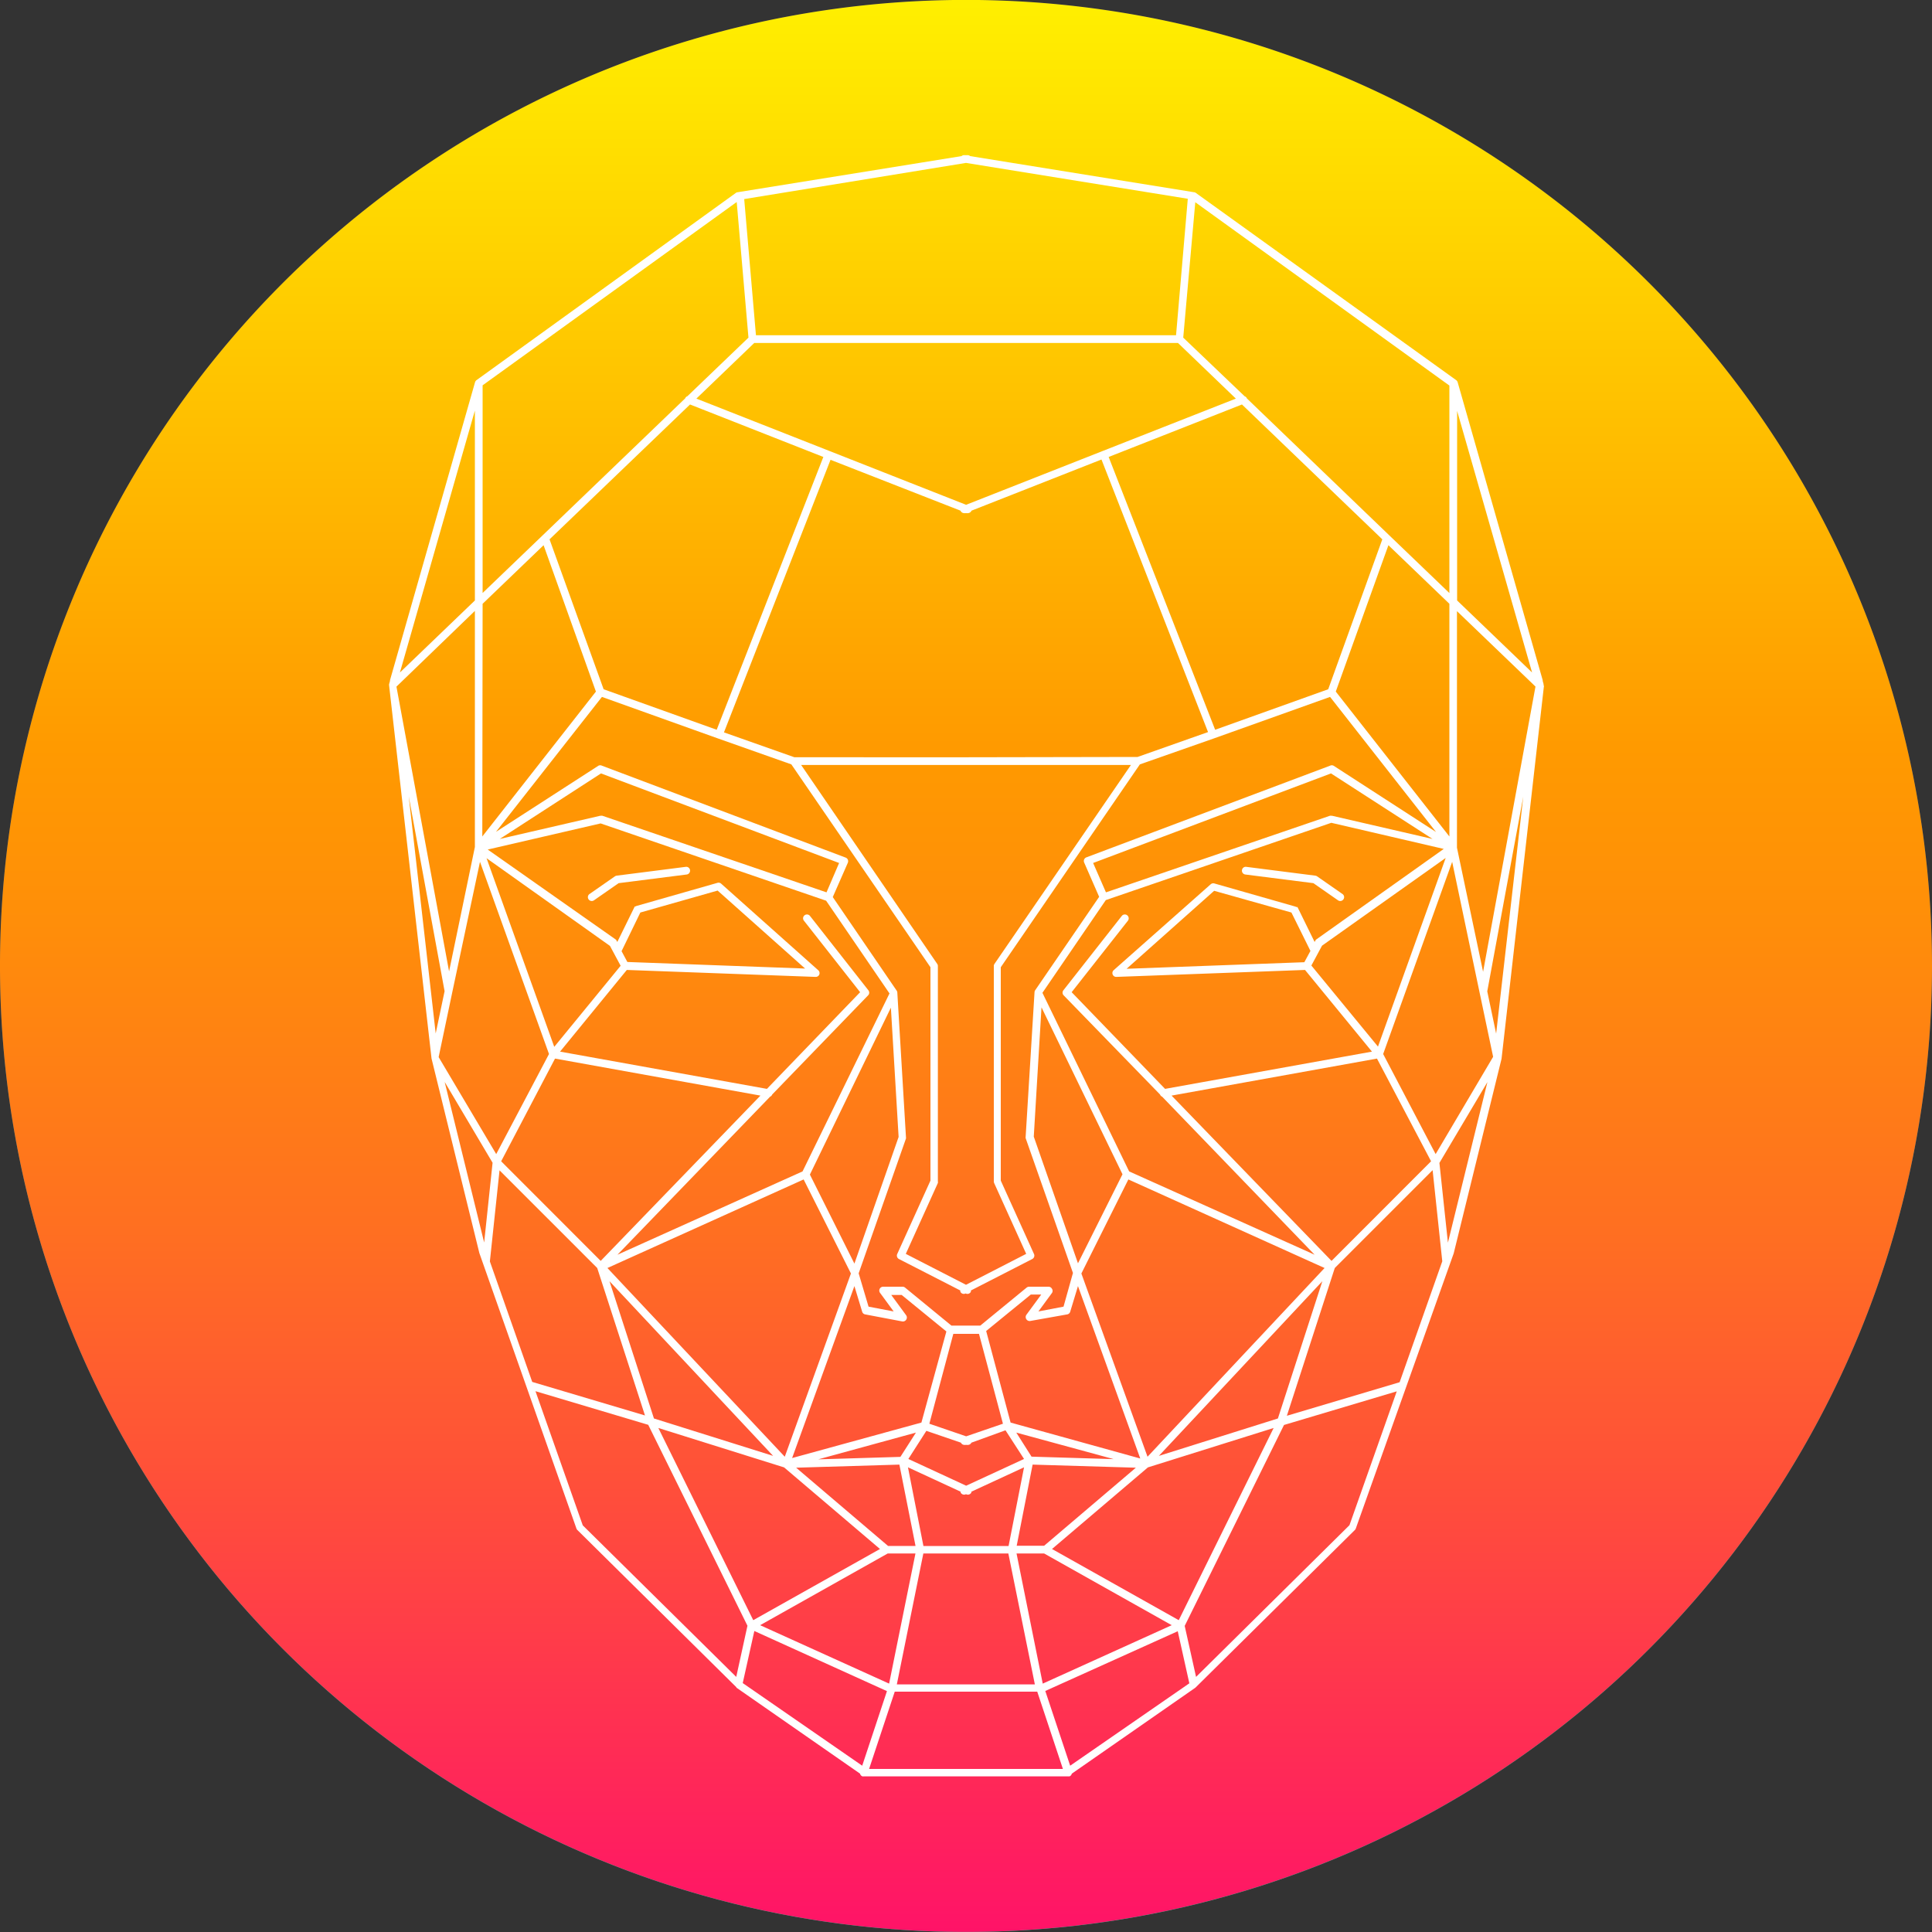 <svg id="Layer_1" data-name="Layer 1" xmlns="http://www.w3.org/2000/svg" xmlns:xlink="http://www.w3.org/1999/xlink" viewBox="0 0 250 250"><rect x="0" y="0" width="250" height="250" fill="#333333" stroke="none"/><defs><style>.cls-1{fill:url(#linear-gradient);}.cls-2{fill:url(#linear-gradient-2);}.cls-3{fill:#fff;}</style><linearGradient id="linear-gradient" x1="125" y1="250" x2="125" gradientUnits="userSpaceOnUse"><stop offset="0" stop-color="#00d496"/><stop offset="0.03" stop-color="#02cb95"/><stop offset="0.2" stop-color="#0f9a93"/><stop offset="0.38" stop-color="#1a7290"/><stop offset="0.54" stop-color="#22538e"/><stop offset="0.71" stop-color="#283c8d"/><stop offset="0.86" stop-color="#2c2f8c"/><stop offset="1" stop-color="#2d2a8c"/></linearGradient><linearGradient id="linear-gradient-2" x1="124.89" y1="267.7" x2="124.89" y2="-17.74" gradientUnits="userSpaceOnUse"><stop offset="0" stop-color="#ff0076"/><stop offset="0.2" stop-color="#ff3d48"/><stop offset="0.38" stop-color="#ff6f21"/><stop offset="0.52" stop-color="#ff8e09"/><stop offset="0.6" stop-color="#ff9a00"/><stop offset="1" stop-color="#ff0"/></linearGradient></defs><circle class="cls-1" cx="125" cy="125" r="125"/><path class="cls-2" d="M249.89,124.91a125,125,0,1,1-125-125A125,125,0,0,1,249.89,124.91Z" transform="translate(0.11 0.08)"/><path class="cls-3" d="M76.05,116.29a.5.5,0,0,0,.41.22.52.52,0,0,0,.29-.09l3.19-2.22,8.81-1.12a.5.5,0,0,0,.43-.56.49.49,0,0,0-.56-.43l-8.93,1.14a.58.58,0,0,0-.22.08l-3.29,2.29A.49.49,0,0,0,76.05,116.29Z" transform="translate(0.11 0.08)"/><path class="cls-3" d="M199.63,88.62a.41.41,0,0,0,0-.11.13.13,0,0,0,0-.06l-.12-.44a.16.16,0,0,0,0-.09l-11-38.54a.52.52,0,0,0-.19-.27L154.64,24.89a.4.4,0,0,0-.21-.09l-29-4.68a.52.52,0,0,0-.4-.12l-.16,0-.16,0a.52.52,0,0,0-.4.12l-29,4.68a.4.4,0,0,0-.21.09L61.55,49.11a.52.52,0,0,0-.19.27l-11,38.54a.16.16,0,0,0,0,.09l-.12.44a.13.13,0,0,0,0,.06.41.41,0,0,0,0,.11v0l5.49,48.27,6.19,25.18,12.56,35.64a.52.52,0,0,0,.12.19l20.58,20.35,0,.05,16,11.13a.48.48,0,0,0,.31.35.45.45,0,0,0,.16,0l.12,0s.07,0,.11,0h26l.12,0s.07,0,.11,0l.17,0a.48.48,0,0,0,.3-.35l16-11.13.05-.05,20.58-20.35a.52.52,0,0,0,.12-.19L188,162.1l6.19-25.18,5.49-48.27ZM188.44,53.09l9.7,33.85-9.7-9.32Zm-33.88-27,32.88,23.72V76.66l-7.76-7.45h0L161.24,51.48h0a.47.47,0,0,0-.29-.28L153,43.61ZM125.13,217.88h-9.19l3.43-16.94h11l3.43,16.94ZM124.65,44.3h27.67l7.49,7.2-17.29,6.8h0l-17.62,6.94-17.62-6.94h0L90,51.5l7.49-7.2ZM128.53,153l4.15,9.17-7.79,4-7.79-4,4.15-9.17a.45.45,0,0,0,0-.2V124.92a.47.47,0,0,0-.09-.28L103.56,98.91h42.67l-17.65,25.73a.47.47,0,0,0-.09.28V152.8A.65.65,0,0,0,128.53,153Zm-3.4-55.09H102.69l-9.12-3.22,13.79-35.27L124.18,66v0a.51.51,0,0,0,.47.32.39.39,0,0,0,.18,0l.06,0,.06,0a.39.39,0,0,0,.18,0,.51.51,0,0,0,.47-.32v0l16.82-6.62,13.79,35.27-9.12,3.22Zm18.22-38.86,17.25-6.79,18.16,17.45-7,19.4-14.63,5.24Zm-36.92,0-13.8,35.3L78,89.11l-7-19.4L89.18,52.26ZM92.75,95.46h0l9.54,3.37,18,26.25v27.61l-4.3,9.5a.5.5,0,0,0,.23.65l7.94,4.07a.47.47,0,0,0,0,.16.5.5,0,0,0,.45.28.49.49,0,0,0,.23-.06h0a.49.49,0,0,0,.23.06.5.5,0,0,0,.45-.28.47.47,0,0,0,0-.16l7.94-4.07a.5.5,0,0,0,.23-.65l-4.3-9.5V125.08l18-26.25L157,95.46h0l15-5.36,13.71,17.48L172.45,99a.51.51,0,0,0-.45,0l-31.53,11.86a.51.51,0,0,0-.29.27.51.51,0,0,0,0,.4l1.94,4.44-8.3,12.12a0,0,0,0,1,0,0,.64.64,0,0,0-.06.18s0,0,0,0l-1.15,18.73a.64.64,0,0,0,0,.2l6.12,17.44L137.51,169l-3.25.62,1.76-2.4a.49.49,0,0,0,0-.52.51.51,0,0,0-.45-.28h-2.51a.52.52,0,0,0-.32.11l-6,4.92H123l-6-4.92a.52.52,0,0,0-.32-.11h-2.51a.5.5,0,0,0-.4.8l1.76,2.4-3.25-.62L111,164.69l6.12-17.44a.64.64,0,0,0,0-.2L116,128.32s0,0,0,0a.64.64,0,0,0-.06-.18s0,0,0,0L107.65,116l1.95-4.44a.55.55,0,0,0,0-.4.51.51,0,0,0-.29-.27L77.78,99a.51.51,0,0,0-.45,0l-13.26,8.56L77.78,90.1Zm75.08,21.93h0a.86.86,0,0,0-.07-.1s0,0-.05,0l-.09,0-.08-.05h0l-10.51-3a.5.5,0,0,0-.47.1L144,125.46a.5.5,0,0,0-.13.56.49.49,0,0,0,.46.31h0l24.43-.9L177.42,136l-26.77,4.82-12.09-12.51,7.28-9.25a.5.5,0,0,0-.09-.7.5.5,0,0,0-.7.08l-7.54,9.6a.5.5,0,0,0,0,.66L150,141.55a.47.47,0,0,0,.27.28L170,162.28,146,151.5l-11.22-23.11,8.2-12,29.18-10,14.55,3.38-16.46,11.69a.4.4,0,0,0-.15.17l-.1.18Zm1.63,5.58-.79,1.46-23,.85L157,115.19,167,118Zm-44.33,77h-5.75l-2-10.18,6.81,3.15s0,.07,0,.1a.52.52,0,0,0,.46.29.54.54,0,0,0,.21-.05h.06a.54.54,0,0,0,.21.05.52.52,0,0,0,.46-.29s0-.07,0-.1l6.81-3.15-2,10.18Zm-14.68-33.63,1,3.3a.5.5,0,0,0,.38.36l4.8.91a.51.51,0,0,0,.52-.22.51.51,0,0,0,0-.57l-1.93-2.63h1.35l5.78,4.72L119.12,184l-16.73,4.59Zm0-2.91-5.76-11.52,10.48-21.6,1,16.73Zm14.22,9.09h1.9l3.1,11.63-4.76,1.63-4.76-1.63,3.1-11.63Zm7.73,16.19-7.49,3.46-7.48-3.46,2.33-3.64,4.47,1.53a.51.51,0,0,0,.44.29.45.45,0,0,0,.16,0l.08,0,.08,0a.45.45,0,0,0,.16,0,.51.51,0,0,0,.44-.29L130,185Zm-1-3.41L144,188.73l-10.63-.32Zm-15,3.14-10.63.32,12.64-3.46Zm-.13,1,2.09,10.53h-3.55l-11.9-10.13Zm17.24,0,13.36.4L135,199.94h-3.55ZM130.66,184l-3.16-11.85,5.78-4.72h1.35l-1.93,2.63a.51.51,0,0,0,0,.57.51.51,0,0,0,.52.22L138,170a.5.5,0,0,0,.38-.36l1-3.3,8.06,22.31Zm3-37,1-16.73,10.48,21.6-5.76,11.52ZM143,115.39l-1.66-3.8L172.12,100l13.14,8.48-13-3h-.11a.5.5,0,0,0-.17,0Zm-36.16,0-29-9.91a.5.5,0,0,0-.17,0h-.11l-13,3L77.66,100l30.81,11.59Zm-29.23-8.92,29.18,10,8.2,12L103.74,151.5,79.79,162.28l19.75-20.45a.47.47,0,0,0,.27-.28l12.43-12.85a.5.5,0,0,0,0-.66l-7.54-9.6a.5.5,0,0,0-.7-.08.49.49,0,0,0-.08.7l7.27,9.25L99.13,140.82,72.36,136,81,125.43l24.43.9h0a.49.49,0,0,0,.33-.87l-12.56-11.2a.5.5,0,0,0-.47-.1l-10.51,3h0l-.08.05-.09,0s0,0,0,0a.86.86,0,0,0-.07.1h0l-2.21,4.5-.1-.18a.4.4,0,0,0-.15-.17L63,109.85ZM80.32,123,82.75,118l10-2.84,11.32,10.09-23-.85Zm-1.5-.68,1.38,2.57-8.59,10.49-8.76-24.41ZM71.71,136.9l26.58,4.79L77.62,163.08,64.74,150.19Zm32.17,15.64L110,164.71l-8.56,23.71L78.49,164Zm-3.95,35.77-15.42-4.84-5.75-17.76Zm1.42,1.49,12.41,10.56-16.4,9.21L85.08,184.7Zm13.41,11.14h3.59l-3.41,16.84-16.69-7.56Zm16.67,0H135l16.51,9.28-16.69,7.56Zm4.59-.58,12.41-10.56,16.27-5.1-12.28,24.87Zm13.83-12.05L171,165.71l-5.75,17.76Zm-1.47.11-8.56-23.71,6.08-12.17L171.29,164Zm3.11-46.73,26.58-4.79,7,13.29-12.88,12.89Zm18.09-16.83,1.38-2.57,16-11.35-8.76,24.41Zm3.16-35.45,6.81-18.94,7.89,7.58v30.11ZM124.89,21l28.7,4.64L152.07,43.3H97.71L96.19,25.68ZM62.34,49.78,95.22,26.06l1.52,17.55-7.9,7.58a.47.47,0,0,0-.29.28h0L70.1,69.2h0l-7.76,7.45Zm0,28.27,7.89-7.58L77,89.41l-14.7,18.75Zm-1-25V77.62l-9.7,9.32Zm0,25.92v30.55L58,125.62,51.19,88.77Zm-8.56,24,4.64,25.21-1.15,5.47Zm5.65,25.27h0v0L62,111.44l8.93,24.87L64.1,149.26l-7.45-12.55Zm-1,11.68,6.2,10.46-1.09,10.32Zm5.85,23.23,1.25-11.79L77.17,164l6.18,19.08-14.59-4.34Zm31.88,53.76L75.3,197.3l-6.12-17.36,14.59,4.35,12.84,26Zm16.3,11.49L96,217.71l1.5-6.74,17.16,7.78Zm13.69.42H112.35l3.32-10h18.44l3.32,10Zm13.22-.42-3.22-9.67L152.29,211l1.5,6.74Zm36.14-31.12-19.85,19.63-1.47-6.6,12.85-26,14.59-4.35ZM181,178.78l-14.59,4.34L172.61,164l12.66-12.66,1.25,11.79Zm6.25-18.06-1.1-10.32,6.21-10.46Zm-1.59-11.46-6.79-12.95,8.93-24.87,3.52,16.78v0h0l1.78,8.45Zm7.83-15.59-1.15-5.47L197,103Zm-1.69-8-3.38-16.06V79l10.16,9.76Z" transform="translate(0.11 0.08)"/><path class="cls-3" d="M173.32,116.51a.5.5,0,0,0,.41-.22.49.49,0,0,0-.13-.69l-3.29-2.29a.58.58,0,0,0-.22-.08l-8.93-1.14a.49.49,0,0,0-.56.43.5.5,0,0,0,.43.56l8.81,1.12,3.19,2.22A.52.52,0,0,0,173.32,116.51Z" transform="translate(0.11 0.08)"/></svg>